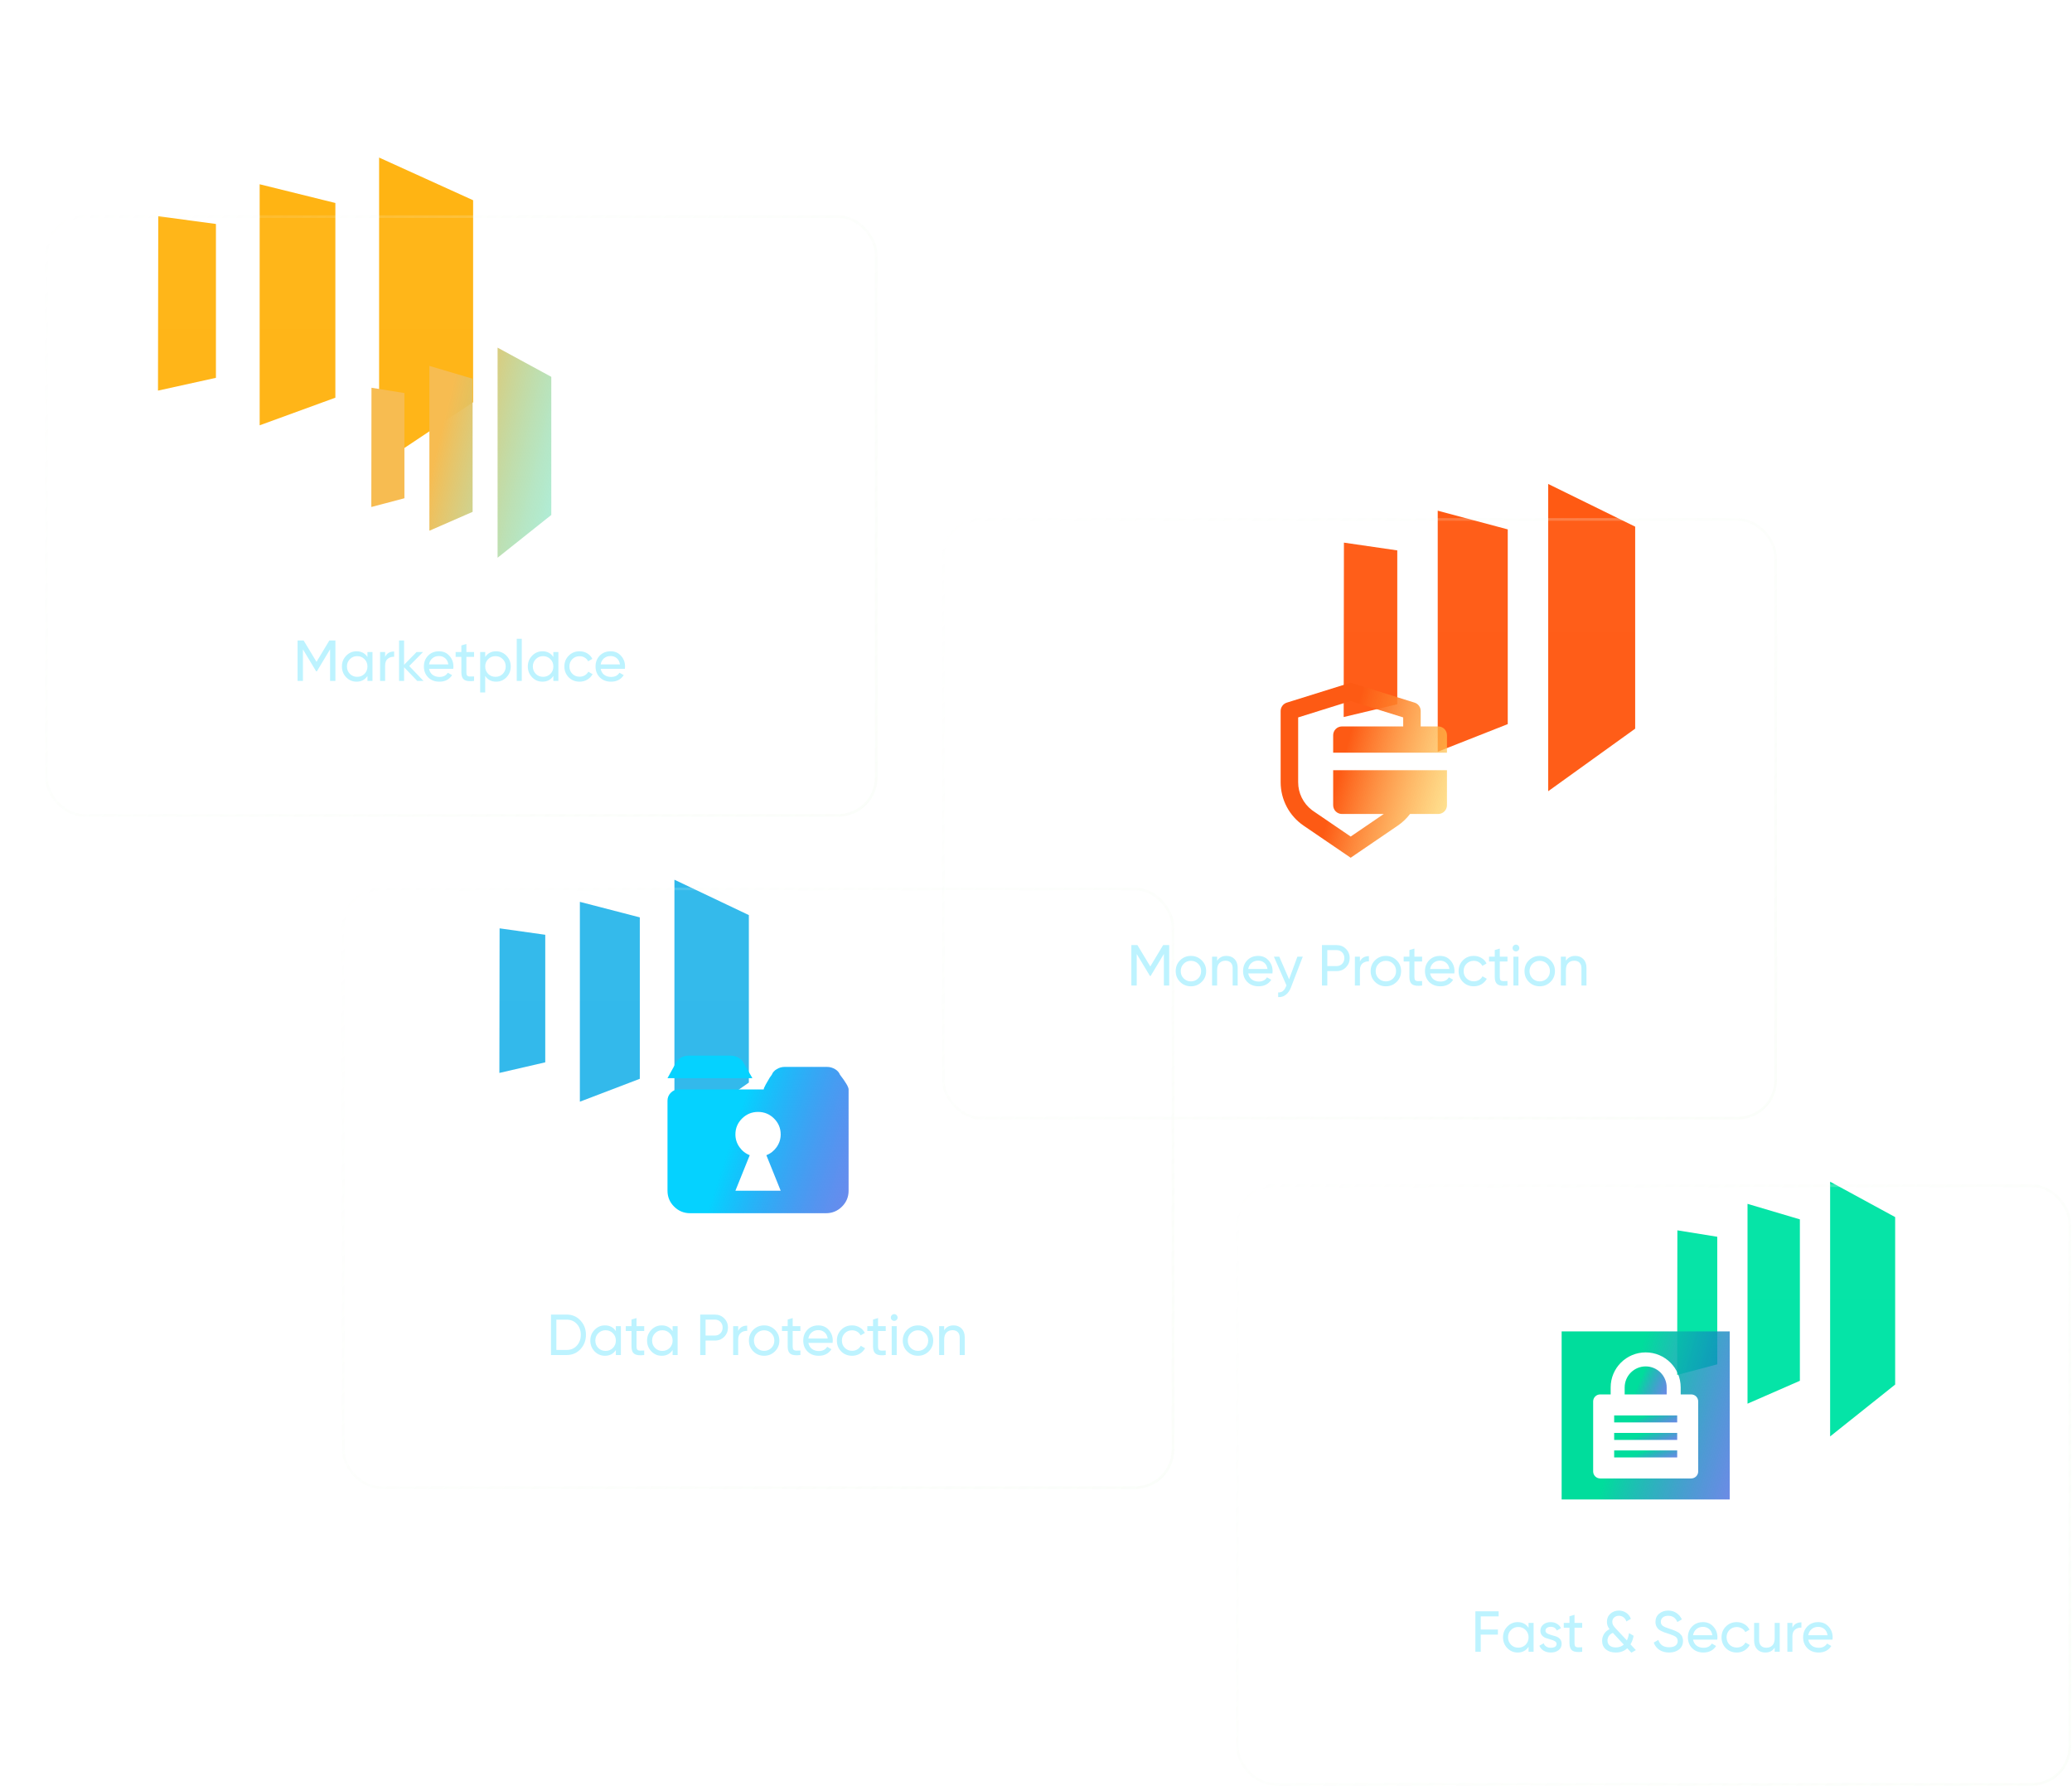 <svg width="789" height="680" viewBox="0 0 789 680" fill="none" xmlns="http://www.w3.org/2000/svg">
<g clip-path="url(#clip0_1_355)" filter="url(#filter0_f_1_355)">
<path d="M144.357 59.999V176.999L180.16 153.18V76.252L144.357 59.999ZM127.704 151.444L98.876 161.96V70.168L127.704 77.296V151.444ZM60.16 148.748L82.224 143.878V85.29L60.265 82.336L60.16 148.748Z" fill="#FFB413"/>
</g>
<g filter="url(#filter1_b_1_355)">
<rect x="17.16" y="81.999" width="317" height="229" rx="15" fill="url(#paint0_linear_1_355)"/>
<rect x="17.66" y="82.499" width="316" height="228" rx="14.5" stroke="url(#paint1_linear_1_355)"/>
</g>
<g clip-path="url(#clip1_1_355)" filter="url(#filter2_f_1_355)">
<path d="M589.542 184.299V301.299L622.66 277.48V200.553L589.542 184.299ZM574.138 275.745L547.472 286.26V194.469L574.138 201.596V275.745ZM511.66 273.049L532.069 268.179V209.591L511.757 206.637L511.66 273.049Z" fill="#FF5A13"/>
</g>
<g clip-path="url(#clip2_1_355)" filter="url(#filter3_f_1_355)">
<path d="M256.816 334.999V431.999L285.16 412.251V348.474L256.816 334.999ZM243.633 410.813L220.81 419.53V343.43L243.633 349.339V410.813ZM190.16 408.578L207.627 404.54V355.967L190.243 353.518L190.16 408.578Z" fill="#2FB8EB"/>
</g>
<g clip-path="url(#clip3_1_355)" filter="url(#filter4_f_1_355)">
<path d="M696.896 449.999V546.999L721.66 527.251V463.474L696.896 449.999ZM685.378 525.813L665.439 534.53V458.43L685.378 464.339V525.813ZM638.66 523.578L653.921 519.54V470.967L638.733 468.518L638.66 523.578Z" fill="#00E3A5"/>
</g>
<g filter="url(#filter5_b_1_355)">
<rect x="130.16" y="337.999" width="317" height="229" rx="15" fill="url(#paint2_linear_1_355)"/>
<rect x="130.66" y="338.499" width="316" height="228" rx="14.5" stroke="url(#paint3_linear_1_355)"/>
</g>
<g filter="url(#filter6_b_1_355)">
<rect x="358.66" y="197.299" width="318" height="229" rx="15" fill="url(#paint4_linear_1_355)"/>
<rect x="359.16" y="197.799" width="317" height="228" rx="14.5" stroke="url(#paint5_linear_1_355)"/>
</g>
<g filter="url(#filter7_b_1_355)">
<rect x="470.66" y="450.999" width="318" height="229" rx="15" fill="url(#paint6_linear_1_355)"/>
<rect x="471.16" y="451.499" width="317" height="228" rx="14.5" stroke="url(#paint7_linear_1_355)"/>
</g>
<path d="M127.72 243.899V259.299H125.696V247.265L120.658 255.647H120.394L115.356 247.287V259.299H113.31V243.899H115.62L120.526 252.039L125.41 243.899H127.72ZM139.923 248.299H141.837V259.299H139.923V257.407C138.97 258.859 137.584 259.585 135.765 259.585C134.225 259.585 132.913 259.028 131.827 257.913C130.742 256.784 130.199 255.413 130.199 253.799C130.199 252.186 130.742 250.822 131.827 249.707C132.913 248.578 134.225 248.013 135.765 248.013C137.584 248.013 138.97 248.739 139.923 250.191V248.299ZM136.007 257.737C137.122 257.737 138.053 257.363 138.801 256.615C139.549 255.853 139.923 254.914 139.923 253.799C139.923 252.685 139.549 251.753 138.801 251.005C138.053 250.243 137.122 249.861 136.007 249.861C134.907 249.861 133.983 250.243 133.235 251.005C132.487 251.753 132.113 252.685 132.113 253.799C132.113 254.914 132.487 255.853 133.235 256.615C133.983 257.363 134.907 257.737 136.007 257.737ZM146.651 250.147C147.282 248.783 148.426 248.101 150.083 248.101V250.103C149.144 250.059 148.338 250.309 147.663 250.851C146.988 251.394 146.651 252.267 146.651 253.469V259.299H144.737V248.299H146.651V250.147ZM161.262 259.299H158.886L153.87 254.085V259.299H151.956V243.899H153.87V253.161L158.622 248.299H161.086L155.828 253.623L161.262 259.299ZM163.374 254.679C163.565 255.662 164.012 256.425 164.716 256.967C165.435 257.51 166.315 257.781 167.356 257.781C168.808 257.781 169.864 257.246 170.524 256.175L172.152 257.099C171.081 258.757 169.468 259.585 167.312 259.585C165.567 259.585 164.144 259.043 163.044 257.957C161.959 256.857 161.416 255.471 161.416 253.799C161.416 252.142 161.951 250.763 163.022 249.663C164.093 248.563 165.479 248.013 167.18 248.013C168.793 248.013 170.106 248.585 171.118 249.729C172.145 250.859 172.658 252.223 172.658 253.821C172.658 254.1 172.636 254.386 172.592 254.679H163.374ZM167.18 249.817C166.153 249.817 165.303 250.111 164.628 250.697C163.953 251.269 163.535 252.039 163.374 253.007H170.722C170.561 251.966 170.15 251.174 169.49 250.631C168.83 250.089 168.06 249.817 167.18 249.817ZM180.52 250.147H177.594V256.109C177.594 256.652 177.697 257.041 177.902 257.275C178.122 257.495 178.452 257.613 178.892 257.627C179.332 257.627 179.875 257.613 180.52 257.583V259.299C178.848 259.519 177.623 259.387 176.846 258.903C176.069 258.405 175.68 257.473 175.68 256.109V250.147H173.502V248.299H175.68V245.791L177.594 245.219V248.299H180.52V250.147ZM188.922 248.013C190.462 248.013 191.775 248.578 192.86 249.707C193.946 250.822 194.488 252.186 194.488 253.799C194.488 255.413 193.946 256.784 192.86 257.913C191.775 259.028 190.462 259.585 188.922 259.585C187.104 259.585 185.718 258.859 184.764 257.407V263.699H182.85V248.299H184.764V250.191C185.718 248.739 187.104 248.013 188.922 248.013ZM188.68 257.737C189.78 257.737 190.704 257.363 191.452 256.615C192.2 255.853 192.574 254.914 192.574 253.799C192.574 252.685 192.2 251.753 191.452 251.005C190.704 250.243 189.78 249.861 188.68 249.861C187.566 249.861 186.634 250.243 185.886 251.005C185.138 251.753 184.764 252.685 184.764 253.799C184.764 254.914 185.138 255.853 185.886 256.615C186.634 257.363 187.566 257.737 188.68 257.737ZM196.772 259.299V243.239H198.686V259.299H196.772ZM210.714 248.299H212.628V259.299H210.714V257.407C209.761 258.859 208.375 259.585 206.556 259.585C205.016 259.585 203.704 259.028 202.618 257.913C201.533 256.784 200.99 255.413 200.99 253.799C200.99 252.186 201.533 250.822 202.618 249.707C203.704 248.578 205.016 248.013 206.556 248.013C208.375 248.013 209.761 248.739 210.714 250.191V248.299ZM206.798 257.737C207.913 257.737 208.844 257.363 209.592 256.615C210.34 255.853 210.714 254.914 210.714 253.799C210.714 252.685 210.34 251.753 209.592 251.005C208.844 250.243 207.913 249.861 206.798 249.861C205.698 249.861 204.774 250.243 204.026 251.005C203.278 251.753 202.904 252.685 202.904 253.799C202.904 254.914 203.278 255.853 204.026 256.615C204.774 257.363 205.698 257.737 206.798 257.737ZM220.698 259.585C219.041 259.585 217.662 259.035 216.562 257.935C215.462 256.821 214.912 255.442 214.912 253.799C214.912 252.157 215.462 250.785 216.562 249.685C217.662 248.571 219.041 248.013 220.698 248.013C221.783 248.013 222.759 248.277 223.624 248.805C224.489 249.319 225.135 250.015 225.56 250.895L223.954 251.819C223.675 251.233 223.243 250.763 222.656 250.411C222.084 250.059 221.431 249.883 220.698 249.883C219.598 249.883 218.674 250.257 217.926 251.005C217.193 251.753 216.826 252.685 216.826 253.799C216.826 254.899 217.193 255.823 217.926 256.571C218.674 257.319 219.598 257.693 220.698 257.693C221.431 257.693 222.091 257.525 222.678 257.187C223.265 256.835 223.712 256.366 224.02 255.779L225.648 256.725C225.179 257.591 224.504 258.287 223.624 258.815C222.744 259.329 221.769 259.585 220.698 259.585ZM228.73 254.679C228.92 255.662 229.368 256.425 230.072 256.967C230.79 257.51 231.67 257.781 232.712 257.781C234.164 257.781 235.22 257.246 235.88 256.175L237.508 257.099C236.437 258.757 234.824 259.585 232.668 259.585C230.922 259.585 229.5 259.043 228.4 257.957C227.314 256.857 226.772 255.471 226.772 253.799C226.772 252.142 227.307 250.763 228.378 249.663C229.448 248.563 230.834 248.013 232.536 248.013C234.149 248.013 235.462 248.585 236.474 249.729C237.5 250.859 238.014 252.223 238.014 253.821C238.014 254.1 237.992 254.386 237.948 254.679H228.73ZM232.536 249.817C231.509 249.817 230.658 250.111 229.984 250.697C229.309 251.269 228.891 252.039 228.73 253.007H236.078C235.916 251.966 235.506 251.174 234.846 250.631C234.186 250.089 233.416 249.817 232.536 249.817Z" fill="#BDF3FF"/>
<path d="M445.22 359.899V375.299H443.196V363.265L438.158 371.647H437.894L432.856 363.287V375.299H430.81V359.899H433.12L438.026 368.039L442.91 359.899H445.22ZM457.599 373.913C456.47 375.028 455.099 375.585 453.485 375.585C451.872 375.585 450.501 375.028 449.371 373.913C448.257 372.799 447.699 371.427 447.699 369.799C447.699 368.171 448.257 366.8 449.371 365.685C450.501 364.571 451.872 364.013 453.485 364.013C455.099 364.013 456.47 364.571 457.599 365.685C458.729 366.8 459.293 368.171 459.293 369.799C459.293 371.427 458.729 372.799 457.599 373.913ZM453.485 373.715C454.585 373.715 455.509 373.341 456.257 372.593C457.005 371.845 457.379 370.914 457.379 369.799C457.379 368.685 457.005 367.753 456.257 367.005C455.509 366.257 454.585 365.883 453.485 365.883C452.4 365.883 451.483 366.257 450.735 367.005C449.987 367.753 449.613 368.685 449.613 369.799C449.613 370.914 449.987 371.845 450.735 372.593C451.483 373.341 452.4 373.715 453.485 373.715ZM467.028 364.013C468.318 364.013 469.352 364.424 470.13 365.245C470.907 366.052 471.296 367.152 471.296 368.545V375.299H469.382V368.655C469.382 367.761 469.14 367.071 468.656 366.587C468.172 366.089 467.504 365.839 466.654 365.839C465.7 365.839 464.93 366.14 464.344 366.741C463.757 367.328 463.464 368.237 463.464 369.469V375.299H461.55V364.299H463.464V365.883C464.241 364.637 465.429 364.013 467.028 364.013ZM475.31 370.679C475.5 371.662 475.948 372.425 476.652 372.967C477.37 373.51 478.25 373.781 479.292 373.781C480.744 373.781 481.8 373.246 482.46 372.175L484.088 373.099C483.017 374.757 481.404 375.585 479.248 375.585C477.502 375.585 476.08 375.043 474.98 373.957C473.894 372.857 473.352 371.471 473.352 369.799C473.352 368.142 473.887 366.763 474.958 365.663C476.028 364.563 477.414 364.013 479.116 364.013C480.729 364.013 482.042 364.585 483.054 365.729C484.08 366.859 484.594 368.223 484.594 369.821C484.594 370.1 484.572 370.386 484.528 370.679H475.31ZM479.116 365.817C478.089 365.817 477.238 366.111 476.564 366.697C475.889 367.269 475.471 368.039 475.31 369.007H482.658C482.496 367.966 482.086 367.174 481.426 366.631C480.766 366.089 479.996 365.817 479.116 365.817ZM494.042 364.299H496.088L491.6 375.981C491.131 377.228 490.471 378.174 489.62 378.819C488.784 379.479 487.816 379.773 486.716 379.699V377.917C488.065 378.02 489.055 377.272 489.686 375.673L489.884 375.255L485.088 364.299H487.134L490.874 372.923L494.042 364.299ZM508.972 359.899C510.395 359.899 511.576 360.376 512.514 361.329C513.468 362.268 513.944 363.441 513.944 364.849C513.944 366.243 513.468 367.416 512.514 368.369C511.576 369.323 510.395 369.799 508.972 369.799H505.43V375.299H503.384V359.899H508.972ZM508.972 367.885C509.823 367.885 510.527 367.599 511.084 367.027C511.642 366.441 511.92 365.715 511.92 364.849C511.92 363.969 511.642 363.243 511.084 362.671C510.527 362.099 509.823 361.813 508.972 361.813H505.43V367.885H508.972ZM517.841 366.147C518.471 364.783 519.615 364.101 521.273 364.101V366.103C520.334 366.059 519.527 366.309 518.853 366.851C518.178 367.394 517.841 368.267 517.841 369.469V375.299H515.927V364.299H517.841V366.147ZM531.828 373.913C530.698 375.028 529.327 375.585 527.714 375.585C526.1 375.585 524.729 375.028 523.6 373.913C522.485 372.799 521.928 371.427 521.928 369.799C521.928 368.171 522.485 366.8 523.6 365.685C524.729 364.571 526.1 364.013 527.714 364.013C529.327 364.013 530.698 364.571 531.828 365.685C532.957 366.8 533.522 368.171 533.522 369.799C533.522 371.427 532.957 372.799 531.828 373.913ZM527.714 373.715C528.814 373.715 529.738 373.341 530.486 372.593C531.234 371.845 531.608 370.914 531.608 369.799C531.608 368.685 531.234 367.753 530.486 367.005C529.738 366.257 528.814 365.883 527.714 365.883C526.628 365.883 525.712 366.257 524.964 367.005C524.216 367.753 523.842 368.685 523.842 369.799C523.842 370.914 524.216 371.845 524.964 372.593C525.712 373.341 526.628 373.715 527.714 373.715ZM541.526 366.147H538.6V372.109C538.6 372.652 538.703 373.041 538.908 373.275C539.128 373.495 539.458 373.613 539.898 373.627C540.338 373.627 540.881 373.613 541.526 373.583V375.299C539.854 375.519 538.629 375.387 537.852 374.903C537.075 374.405 536.686 373.473 536.686 372.109V366.147H534.508V364.299H536.686V361.791L538.6 361.219V364.299H541.526V366.147ZM544.575 370.679C544.766 371.662 545.213 372.425 545.917 372.967C546.636 373.51 547.516 373.781 548.557 373.781C550.009 373.781 551.065 373.246 551.725 372.175L553.353 373.099C552.283 374.757 550.669 375.585 548.513 375.585C546.768 375.585 545.345 375.043 544.245 373.957C543.16 372.857 542.617 371.471 542.617 369.799C542.617 368.142 543.153 366.763 544.223 365.663C545.294 364.563 546.68 364.013 548.381 364.013C549.995 364.013 551.307 364.585 552.319 365.729C553.346 366.859 553.859 368.223 553.859 369.821C553.859 370.1 553.837 370.386 553.793 370.679H544.575ZM548.381 365.817C547.355 365.817 546.504 366.111 545.829 366.697C545.155 367.269 544.737 368.039 544.575 369.007H551.923C551.762 367.966 551.351 367.174 550.691 366.631C550.031 366.089 549.261 365.817 548.381 365.817ZM561.208 375.585C559.551 375.585 558.172 375.035 557.072 373.935C555.972 372.821 555.422 371.442 555.422 369.799C555.422 368.157 555.972 366.785 557.072 365.685C558.172 364.571 559.551 364.013 561.208 364.013C562.293 364.013 563.269 364.277 564.134 364.805C564.999 365.319 565.645 366.015 566.07 366.895L564.464 367.819C564.185 367.233 563.753 366.763 563.166 366.411C562.594 366.059 561.941 365.883 561.208 365.883C560.108 365.883 559.184 366.257 558.436 367.005C557.703 367.753 557.336 368.685 557.336 369.799C557.336 370.899 557.703 371.823 558.436 372.571C559.184 373.319 560.108 373.693 561.208 373.693C561.941 373.693 562.601 373.525 563.188 373.187C563.775 372.835 564.222 372.366 564.53 371.779L566.158 372.725C565.689 373.591 565.014 374.287 564.134 374.815C563.254 375.329 562.279 375.585 561.208 375.585ZM574.032 366.147H571.106V372.109C571.106 372.652 571.208 373.041 571.414 373.275C571.634 373.495 571.964 373.613 572.404 373.627C572.844 373.627 573.386 373.613 574.032 373.583V375.299C572.36 375.519 571.135 375.387 570.358 374.903C569.58 374.405 569.192 373.473 569.192 372.109V366.147H567.014V364.299H569.192V361.791L571.106 361.219V364.299H574.032V366.147ZM577.266 362.297C576.899 362.297 576.591 362.173 576.342 361.923C576.092 361.674 575.968 361.373 575.968 361.021C575.968 360.669 576.092 360.369 576.342 360.119C576.591 359.855 576.899 359.723 577.266 359.723C577.618 359.723 577.918 359.855 578.168 360.119C578.417 360.369 578.542 360.669 578.542 361.021C578.542 361.373 578.417 361.674 578.168 361.923C577.918 362.173 577.618 362.297 577.266 362.297ZM576.298 375.299V364.299H578.212V375.299H576.298ZM590.416 373.913C589.286 375.028 587.915 375.585 586.302 375.585C584.688 375.585 583.317 375.028 582.188 373.913C581.073 372.799 580.516 371.427 580.516 369.799C580.516 368.171 581.073 366.8 582.188 365.685C583.317 364.571 584.688 364.013 586.302 364.013C587.915 364.013 589.286 364.571 590.416 365.685C591.545 366.8 592.11 368.171 592.11 369.799C592.11 371.427 591.545 372.799 590.416 373.913ZM586.302 373.715C587.402 373.715 588.326 373.341 589.074 372.593C589.822 371.845 590.196 370.914 590.196 369.799C590.196 368.685 589.822 367.753 589.074 367.005C588.326 366.257 587.402 365.883 586.302 365.883C585.216 365.883 584.3 366.257 583.552 367.005C582.804 367.753 582.43 368.685 582.43 369.799C582.43 370.914 582.804 371.845 583.552 372.593C584.3 373.341 585.216 373.715 586.302 373.715ZM599.844 364.013C601.135 364.013 602.169 364.424 602.946 365.245C603.723 366.052 604.112 367.152 604.112 368.545V375.299H602.198V368.655C602.198 367.761 601.956 367.071 601.472 366.587C600.988 366.089 600.321 365.839 599.47 365.839C598.517 365.839 597.747 366.14 597.16 366.741C596.573 367.328 596.28 368.237 596.28 369.469V375.299H594.366V364.299H596.28V365.883C597.057 364.637 598.245 364.013 599.844 364.013Z" fill="#BDF3FF"/>
<path d="M215.816 500.599C217.913 500.599 219.651 501.347 221.03 502.843C222.423 504.324 223.12 506.143 223.12 508.299C223.12 510.455 222.423 512.281 221.03 513.777C219.651 515.258 217.913 515.999 215.816 515.999H209.81V500.599H215.816ZM215.816 514.063C217.385 514.063 218.669 513.513 219.666 512.413C220.663 511.313 221.162 509.942 221.162 508.299C221.162 506.656 220.663 505.285 219.666 504.185C218.669 503.085 217.385 502.535 215.816 502.535H211.856V514.063H215.816ZM234.511 504.999H236.425V515.999H234.511V514.107C233.558 515.559 232.172 516.285 230.353 516.285C228.813 516.285 227.501 515.728 226.415 514.613C225.33 513.484 224.787 512.112 224.787 510.499C224.787 508.886 225.33 507.522 226.415 506.407C227.501 505.278 228.813 504.713 230.353 504.713C232.172 504.713 233.558 505.439 234.511 506.891V504.999ZM230.595 514.437C231.71 514.437 232.641 514.063 233.389 513.315C234.137 512.552 234.511 511.614 234.511 510.499C234.511 509.384 234.137 508.453 233.389 507.705C232.641 506.942 231.71 506.561 230.595 506.561C229.495 506.561 228.571 506.942 227.823 507.705C227.075 508.453 226.701 509.384 226.701 510.499C226.701 511.614 227.075 512.552 227.823 513.315C228.571 514.063 229.495 514.437 230.595 514.437ZM245.309 506.847H242.383V512.809C242.383 513.352 242.486 513.74 242.691 513.975C242.911 514.195 243.241 514.312 243.681 514.327C244.121 514.327 244.664 514.312 245.309 514.283V515.999C243.637 516.219 242.412 516.087 241.635 515.603C240.858 515.104 240.469 514.173 240.469 512.809V506.847H238.291V504.999H240.469V502.491L242.383 501.919V504.999H245.309V506.847ZM256.124 504.999H258.038V515.999H256.124V514.107C255.171 515.559 253.785 516.285 251.966 516.285C250.426 516.285 249.114 515.728 248.028 514.613C246.943 513.484 246.4 512.112 246.4 510.499C246.4 508.886 246.943 507.522 248.028 506.407C249.114 505.278 250.426 504.713 251.966 504.713C253.785 504.713 255.171 505.439 256.124 506.891V504.999ZM252.208 514.437C253.323 514.437 254.254 514.063 255.002 513.315C255.75 512.552 256.124 511.614 256.124 510.499C256.124 509.384 255.75 508.453 255.002 507.705C254.254 506.942 253.323 506.561 252.208 506.561C251.108 506.561 250.184 506.942 249.436 507.705C248.688 508.453 248.314 509.384 248.314 510.499C248.314 511.614 248.688 512.552 249.436 513.315C250.184 514.063 251.108 514.437 252.208 514.437ZM272.224 500.599C273.647 500.599 274.828 501.076 275.766 502.029C276.72 502.968 277.196 504.141 277.196 505.549C277.196 506.942 276.72 508.116 275.766 509.069C274.828 510.022 273.647 510.499 272.224 510.499H268.682V515.999H266.636V500.599H272.224ZM272.224 508.585C273.075 508.585 273.779 508.299 274.336 507.727C274.894 507.14 275.172 506.414 275.172 505.549C275.172 504.669 274.894 503.943 274.336 503.371C273.779 502.799 273.075 502.513 272.224 502.513H268.682V508.585H272.224ZM281.093 506.847C281.723 505.483 282.867 504.801 284.525 504.801V506.803C283.586 506.759 282.779 507.008 282.105 507.551C281.43 508.094 281.093 508.966 281.093 510.169V515.999H279.179V504.999H281.093V506.847ZM295.08 514.613C293.95 515.728 292.579 516.285 290.966 516.285C289.352 516.285 287.981 515.728 286.852 514.613C285.737 513.498 285.18 512.127 285.18 510.499C285.18 508.871 285.737 507.5 286.852 506.385C287.981 505.27 289.352 504.713 290.966 504.713C292.579 504.713 293.95 505.27 295.08 506.385C296.209 507.5 296.774 508.871 296.774 510.499C296.774 512.127 296.209 513.498 295.08 514.613ZM290.966 514.415C292.066 514.415 292.99 514.041 293.738 513.293C294.486 512.545 294.86 511.614 294.86 510.499C294.86 509.384 294.486 508.453 293.738 507.705C292.99 506.957 292.066 506.583 290.966 506.583C289.88 506.583 288.964 506.957 288.216 507.705C287.468 508.453 287.094 509.384 287.094 510.499C287.094 511.614 287.468 512.545 288.216 513.293C288.964 514.041 289.88 514.415 290.966 514.415ZM304.778 506.847H301.852V512.809C301.852 513.352 301.954 513.74 302.16 513.975C302.38 514.195 302.71 514.312 303.15 514.327C303.59 514.327 304.132 514.312 304.778 514.283V515.999C303.106 516.219 301.881 516.087 301.104 515.603C300.326 515.104 299.938 514.173 299.938 512.809V506.847H297.76V504.999H299.938V502.491L301.852 501.919V504.999H304.778V506.847ZM307.827 511.379C308.018 512.362 308.465 513.124 309.169 513.667C309.888 514.21 310.768 514.481 311.809 514.481C313.261 514.481 314.317 513.946 314.977 512.875L316.605 513.799C315.535 515.456 313.921 516.285 311.765 516.285C310.02 516.285 308.597 515.742 307.497 514.657C306.412 513.557 305.869 512.171 305.869 510.499C305.869 508.842 306.405 507.463 307.475 506.363C308.546 505.263 309.932 504.713 311.633 504.713C313.247 504.713 314.559 505.285 315.571 506.429C316.598 507.558 317.111 508.922 317.111 510.521C317.111 510.8 317.089 511.086 317.045 511.379H307.827ZM311.633 506.517C310.607 506.517 309.756 506.81 309.081 507.397C308.407 507.969 307.989 508.739 307.827 509.707H315.175C315.014 508.666 314.603 507.874 313.943 507.331C313.283 506.788 312.513 506.517 311.633 506.517ZM324.46 516.285C322.803 516.285 321.424 515.735 320.324 514.635C319.224 513.52 318.674 512.142 318.674 510.499C318.674 508.856 319.224 507.485 320.324 506.385C321.424 505.27 322.803 504.713 324.46 504.713C325.545 504.713 326.521 504.977 327.386 505.505C328.251 506.018 328.897 506.715 329.322 507.595L327.716 508.519C327.437 507.932 327.005 507.463 326.418 507.111C325.846 506.759 325.193 506.583 324.46 506.583C323.36 506.583 322.436 506.957 321.688 507.705C320.955 508.453 320.588 509.384 320.588 510.499C320.588 511.599 320.955 512.523 321.688 513.271C322.436 514.019 323.36 514.393 324.46 514.393C325.193 514.393 325.853 514.224 326.44 513.887C327.027 513.535 327.474 513.066 327.782 512.479L329.41 513.425C328.941 514.29 328.266 514.987 327.386 515.515C326.506 516.028 325.531 516.285 324.46 516.285ZM337.284 506.847H334.358V512.809C334.358 513.352 334.46 513.74 334.666 513.975C334.886 514.195 335.216 514.312 335.656 514.327C336.096 514.327 336.638 514.312 337.284 514.283V515.999C335.612 516.219 334.387 516.087 333.61 515.603C332.832 515.104 332.444 514.173 332.444 512.809V506.847H330.266V504.999H332.444V502.491L334.358 501.919V504.999H337.284V506.847ZM340.518 502.997C340.151 502.997 339.843 502.872 339.594 502.623C339.344 502.374 339.22 502.073 339.22 501.721C339.22 501.369 339.344 501.068 339.594 500.819C339.843 500.555 340.151 500.423 340.518 500.423C340.87 500.423 341.17 500.555 341.42 500.819C341.669 501.068 341.794 501.369 341.794 501.721C341.794 502.073 341.669 502.374 341.42 502.623C341.17 502.872 340.87 502.997 340.518 502.997ZM339.55 515.999V504.999H341.464V515.999H339.55ZM353.668 514.613C352.538 515.728 351.167 516.285 349.554 516.285C347.94 516.285 346.569 515.728 345.44 514.613C344.325 513.498 343.768 512.127 343.768 510.499C343.768 508.871 344.325 507.5 345.44 506.385C346.569 505.27 347.94 504.713 349.554 504.713C351.167 504.713 352.538 505.27 353.668 506.385C354.797 507.5 355.362 508.871 355.362 510.499C355.362 512.127 354.797 513.498 353.668 514.613ZM349.554 514.415C350.654 514.415 351.578 514.041 352.326 513.293C353.074 512.545 353.448 511.614 353.448 510.499C353.448 509.384 353.074 508.453 352.326 507.705C351.578 506.957 350.654 506.583 349.554 506.583C348.468 506.583 347.552 506.957 346.804 507.705C346.056 508.453 345.682 509.384 345.682 510.499C345.682 511.614 346.056 512.545 346.804 513.293C347.552 514.041 348.468 514.415 349.554 514.415ZM363.096 504.713C364.387 504.713 365.421 505.124 366.198 505.945C366.975 506.752 367.364 507.852 367.364 509.245V515.999H365.45V509.355C365.45 508.46 365.208 507.771 364.724 507.287C364.24 506.788 363.573 506.539 362.722 506.539C361.769 506.539 360.999 506.84 360.412 507.441C359.825 508.028 359.532 508.937 359.532 510.169V515.999H357.618V504.999H359.532V506.583C360.309 505.336 361.497 504.713 363.096 504.713Z" fill="#BDF3FF"/>
<path d="M570.676 615.535H563.856V620.529H570.39V622.465H563.856V628.999H561.81V613.599H570.676V615.535ZM582.064 617.999H583.978V628.999H582.064V627.107C581.111 628.559 579.725 629.285 577.906 629.285C576.366 629.285 575.053 628.728 573.968 627.613C572.883 626.484 572.34 625.112 572.34 623.499C572.34 621.886 572.883 620.522 573.968 619.407C575.053 618.278 576.366 617.713 577.906 617.713C579.725 617.713 581.111 618.439 582.064 619.891V617.999ZM578.148 627.437C579.263 627.437 580.194 627.063 580.942 626.315C581.69 625.552 582.064 624.614 582.064 623.499C582.064 622.384 581.69 621.453 580.942 620.705C580.194 619.942 579.263 619.561 578.148 619.561C577.048 619.561 576.124 619.942 575.376 620.705C574.628 621.453 574.254 622.384 574.254 623.499C574.254 624.614 574.628 625.552 575.376 626.315C576.124 627.063 577.048 627.437 578.148 627.437ZM588.506 620.969C588.506 621.394 588.719 621.739 589.144 622.003C589.57 622.252 590.083 622.458 590.684 622.619C591.286 622.766 591.887 622.942 592.488 623.147C593.09 623.338 593.603 623.675 594.028 624.159C594.454 624.628 594.666 625.237 594.666 625.985C594.666 626.982 594.278 627.782 593.5 628.383C592.738 628.984 591.755 629.285 590.552 629.285C589.482 629.285 588.565 629.05 587.802 628.581C587.04 628.112 586.497 627.488 586.174 626.711L587.824 625.765C588 626.293 588.33 626.711 588.814 627.019C589.298 627.327 589.878 627.481 590.552 627.481C591.183 627.481 591.704 627.364 592.114 627.129C592.525 626.88 592.73 626.498 592.73 625.985C592.73 625.56 592.518 625.222 592.092 624.973C591.667 624.709 591.154 624.504 590.552 624.357C589.951 624.196 589.35 624.012 588.748 623.807C588.147 623.602 587.634 623.264 587.208 622.795C586.783 622.326 586.57 621.724 586.57 620.991C586.57 620.038 586.937 619.253 587.67 618.637C588.418 618.021 589.35 617.713 590.464 617.713C591.359 617.713 592.151 617.918 592.84 618.329C593.544 618.725 594.072 619.282 594.424 620.001L592.818 620.903C592.422 619.964 591.638 619.495 590.464 619.495C589.922 619.495 589.46 619.627 589.078 619.891C588.697 620.14 588.506 620.5 588.506 620.969ZM602.487 619.847H599.561V625.809C599.561 626.352 599.663 626.74 599.869 626.975C600.089 627.195 600.419 627.312 600.859 627.327C601.299 627.327 601.841 627.312 602.487 627.283V628.999C600.815 629.219 599.59 629.087 598.813 628.603C598.035 628.104 597.647 627.173 597.647 625.809V619.847H595.469V617.999H597.647V615.491L599.561 614.919V617.999H602.487V619.847ZM622.923 628.361L621.207 629.351L619.645 627.679C618.501 628.75 617.035 629.285 615.245 629.285C613.705 629.285 612.459 628.889 611.505 628.097C610.552 627.29 610.075 626.205 610.075 624.841C610.075 623.902 610.31 623.044 610.779 622.267C611.263 621.475 611.967 620.852 612.891 620.397C612.231 619.561 611.901 618.63 611.901 617.603C611.901 616.327 612.341 615.293 613.221 614.501C614.116 613.709 615.187 613.313 616.433 613.313C617.46 613.313 618.391 613.592 619.227 614.149C620.063 614.706 620.665 615.476 621.031 616.459L619.315 617.449C619.095 616.774 618.729 616.246 618.215 615.865C617.717 615.484 617.137 615.293 616.477 615.293C615.773 615.293 615.172 615.506 614.673 615.931C614.189 616.356 613.947 616.906 613.947 617.581C613.947 618.065 614.057 618.505 614.277 618.901C614.512 619.282 614.857 619.715 615.311 620.199L619.513 624.687C619.88 623.924 620.144 622.993 620.305 621.893L622.065 622.905C621.86 624.122 621.464 625.215 620.877 626.183L622.923 628.361ZM615.289 627.349C616.507 627.349 617.519 626.99 618.325 626.271L614.167 621.805C613.463 622.098 612.943 622.509 612.605 623.037C612.283 623.565 612.121 624.122 612.121 624.709C612.121 625.53 612.4 626.176 612.957 626.645C613.515 627.114 614.292 627.349 615.289 627.349ZM635.554 629.285C634.116 629.285 632.884 628.948 631.858 628.273C630.846 627.598 630.134 626.674 629.724 625.501L631.484 624.489C632.085 626.352 633.456 627.283 635.598 627.283C636.654 627.283 637.46 627.07 638.018 626.645C638.575 626.205 638.854 625.626 638.854 624.907C638.854 624.174 638.575 623.624 638.018 623.257C637.46 622.89 636.529 622.502 635.224 622.091C634.578 621.886 634.087 621.724 633.75 621.607C633.412 621.475 632.987 621.284 632.474 621.035C631.975 620.771 631.601 620.507 631.352 620.243C631.102 619.964 630.875 619.605 630.67 619.165C630.479 618.725 630.384 618.226 630.384 617.669C630.384 616.334 630.853 615.278 631.792 614.501C632.73 613.709 633.874 613.313 635.224 613.313C636.441 613.313 637.497 613.621 638.392 614.237C639.301 614.853 639.983 615.667 640.438 616.679L638.722 617.669C638.062 616.085 636.896 615.293 635.224 615.293C634.388 615.293 633.713 615.498 633.2 615.909C632.686 616.32 632.43 616.877 632.43 617.581C632.43 618.256 632.672 618.769 633.156 619.121C633.64 619.473 634.476 619.84 635.664 620.221C636.089 620.353 636.39 620.448 636.566 620.507C636.742 620.566 637.013 620.668 637.38 620.815C637.761 620.962 638.04 621.079 638.216 621.167C638.392 621.255 638.626 621.38 638.92 621.541C639.228 621.702 639.455 621.856 639.602 622.003C639.748 622.15 639.917 622.333 640.108 622.553C640.313 622.758 640.46 622.971 640.548 623.191C640.636 623.411 640.709 623.668 640.768 623.961C640.841 624.24 640.878 624.54 640.878 624.863C640.878 626.212 640.386 627.29 639.404 628.097C638.421 628.889 637.138 629.285 635.554 629.285ZM644.702 624.379C644.893 625.362 645.34 626.124 646.044 626.667C646.763 627.21 647.643 627.481 648.684 627.481C650.136 627.481 651.192 626.946 651.852 625.875L653.48 626.799C652.41 628.456 650.796 629.285 648.64 629.285C646.895 629.285 645.472 628.742 644.372 627.657C643.287 626.557 642.744 625.171 642.744 623.499C642.744 621.842 643.28 620.463 644.35 619.363C645.421 618.263 646.807 617.713 648.508 617.713C650.122 617.713 651.434 618.285 652.446 619.429C653.473 620.558 653.986 621.922 653.986 623.521C653.986 623.8 653.964 624.086 653.92 624.379H644.702ZM648.508 619.517C647.482 619.517 646.631 619.81 645.956 620.397C645.282 620.969 644.864 621.739 644.702 622.707H652.05C651.889 621.666 651.478 620.874 650.818 620.331C650.158 619.788 649.388 619.517 648.508 619.517ZM661.335 629.285C659.678 629.285 658.299 628.735 657.199 627.635C656.099 626.52 655.549 625.142 655.549 623.499C655.549 621.856 656.099 620.485 657.199 619.385C658.299 618.27 659.678 617.713 661.335 617.713C662.42 617.713 663.396 617.977 664.261 618.505C665.126 619.018 665.772 619.715 666.197 620.595L664.591 621.519C664.312 620.932 663.88 620.463 663.293 620.111C662.721 619.759 662.068 619.583 661.335 619.583C660.235 619.583 659.311 619.957 658.563 620.705C657.83 621.453 657.463 622.384 657.463 623.499C657.463 624.599 657.83 625.523 658.563 626.271C659.311 627.019 660.235 627.393 661.335 627.393C662.068 627.393 662.728 627.224 663.315 626.887C663.902 626.535 664.349 626.066 664.657 625.479L666.285 626.425C665.816 627.29 665.141 627.987 664.261 628.515C663.381 629.028 662.406 629.285 661.335 629.285ZM675.786 617.999H677.7V628.999H675.786V627.415C675.009 628.662 673.821 629.285 672.222 629.285C670.931 629.285 669.897 628.882 669.12 628.075C668.343 627.254 667.954 626.146 667.954 624.753V617.999H669.868V624.643C669.868 625.538 670.11 626.234 670.594 626.733C671.078 627.217 671.745 627.459 672.596 627.459C673.549 627.459 674.319 627.166 674.906 626.579C675.493 625.978 675.786 625.061 675.786 623.829V617.999ZM682.528 619.847C683.159 618.483 684.303 617.801 685.96 617.801V619.803C685.021 619.759 684.215 620.008 683.54 620.551C682.865 621.094 682.528 621.966 682.528 623.169V628.999H680.614V617.999H682.528V619.847ZM688.573 624.379C688.764 625.362 689.211 626.124 689.915 626.667C690.634 627.21 691.514 627.481 692.555 627.481C694.007 627.481 695.063 626.946 695.723 625.875L697.351 626.799C696.281 628.456 694.667 629.285 692.511 629.285C690.766 629.285 689.343 628.742 688.243 627.657C687.158 626.557 686.615 625.171 686.615 623.499C686.615 621.842 687.151 620.463 688.221 619.363C689.292 618.263 690.678 617.713 692.379 617.713C693.993 617.713 695.305 618.285 696.317 619.429C697.344 620.558 697.857 621.922 697.857 623.521C697.857 623.8 697.835 624.086 697.791 624.379H688.573ZM692.379 619.517C691.353 619.517 690.502 619.81 689.827 620.397C689.153 620.969 688.735 621.739 688.573 622.707H695.921C695.76 621.666 695.349 620.874 694.689 620.331C694.029 619.788 693.259 619.517 692.379 619.517Z" fill="#BDF3FF"/>
<g clip-path="url(#clip4_1_355)">
<path d="M189.48 132.385V212.385L209.927 196.098V143.498L189.48 132.385ZM179.97 194.912L163.507 202.102V139.338L179.97 144.212V194.912ZM141.397 193.068L153.997 189.738V149.678L141.457 147.658L141.397 193.068Z" fill="url(#paint8_linear_1_355)"/>
</g>
<g clip-path="url(#clip5_1_355)">
<path d="M314.52 461.999H262.798C260.419 461.999 258.387 461.162 256.704 459.488C255.02 457.814 254.178 455.794 254.178 453.428V419.142C254.178 417.981 254.593 416.977 255.424 416.128C256.255 415.28 257.276 414.856 258.488 414.856H290.814C290.814 414.544 291.072 413.919 291.589 412.981C292.105 412.044 292.61 411.173 293.104 410.37L293.912 409.231C294.226 408.383 294.855 407.68 295.798 407.122C296.741 406.564 297.728 406.285 298.761 406.285H314.924C316.002 406.285 317.012 406.564 317.955 407.122C318.898 407.68 319.526 408.383 319.84 409.231C322.04 412.088 323.14 413.963 323.14 414.856V453.428C323.14 455.794 322.298 457.814 320.615 459.488C318.931 461.162 316.9 461.999 314.52 461.999ZM297.279 431.999C297.279 429.633 296.438 427.613 294.754 425.939C293.07 424.265 291.039 423.428 288.659 423.428C286.28 423.428 284.248 424.265 282.564 425.939C280.881 427.613 280.039 429.633 280.039 431.999C280.039 433.74 280.544 435.336 281.554 436.787C282.564 438.238 283.878 439.276 285.494 439.901L280.039 453.428H297.279L291.824 439.901C293.441 439.276 294.754 438.238 295.764 436.787C296.774 435.336 297.279 433.74 297.279 431.999ZM257.276 404.945C257.59 404.097 258.219 403.394 259.162 402.836C260.105 402.278 261.092 401.999 262.125 401.999H278.288C279.366 401.999 280.376 402.278 281.319 402.836C282.261 403.394 282.912 404.097 283.272 404.945L286.504 410.57H254.178L257.276 404.945Z" fill="url(#paint9_linear_1_355)"/>
</g>
<path d="M514.327 259.966L538.653 267.566C539.332 267.778 539.925 268.201 540.346 268.774C540.767 269.346 540.994 270.039 540.993 270.749V276.633H547.66C548.544 276.633 549.392 276.984 550.017 277.609C550.642 278.234 550.993 279.082 550.993 279.966V286.633H507.66V279.966C507.66 279.082 508.011 278.234 508.636 277.609C509.262 276.984 510.109 276.633 510.993 276.633H534.327V273.199L514.327 266.946L494.327 273.199V297.879C494.326 299.92 494.794 301.934 495.695 303.765C496.595 305.597 497.904 307.197 499.52 308.443L500.15 308.896L514.327 318.566L526.933 309.966H510.993C510.109 309.966 509.262 309.615 508.636 308.99C508.011 308.365 507.66 307.517 507.66 306.633V293.299H550.993V306.633C550.993 307.517 550.642 308.365 550.017 308.99C549.392 309.615 548.544 309.966 547.66 309.966L536.927 309.969C535.637 311.669 534.07 313.169 532.26 314.403L514.327 326.633L496.393 314.406C493.702 312.571 491.499 310.106 489.977 307.226C488.455 304.346 487.66 301.137 487.66 297.879V270.749C487.661 270.039 487.888 269.348 488.309 268.776C488.73 268.204 489.322 267.781 490 267.569L514.327 259.966Z" fill="url(#paint10_linear_1_355)"/>
<g clip-path="url(#clip6_1_355)">
<path d="M618.66 530.999H634.66V528.332C634.66 526.211 633.817 524.176 632.317 522.675C630.817 521.175 628.782 520.332 626.66 520.332C624.538 520.332 622.504 521.175 621.003 522.675C619.503 524.176 618.66 526.211 618.66 528.332V530.999Z" fill="url(#paint11_linear_1_355)"/>
<path d="M614.66 541.666H638.66V538.999H614.66V541.666Z" fill="url(#paint12_linear_1_355)"/>
<path d="M638.66 548.332H614.66V545.666H638.66V548.332Z" fill="url(#paint13_linear_1_355)"/>
<path d="M614.66 554.999H638.66V552.332H614.66V554.999Z" fill="url(#paint14_linear_1_355)"/>
<path fill-rule="evenodd" clip-rule="evenodd" d="M594.66 506.999H658.66V570.999H594.66V506.999ZM609.327 530.999C608.62 530.999 607.941 531.28 607.441 531.78C606.941 532.28 606.66 532.958 606.66 533.666V560.332C606.66 561.04 606.941 561.718 607.441 562.218C607.941 562.718 608.62 562.999 609.327 562.999H643.993C644.701 562.999 645.379 562.718 645.879 562.218C646.379 561.718 646.66 561.04 646.66 560.332V533.666C646.66 532.958 646.379 532.28 645.879 531.78C645.379 531.28 644.701 530.999 643.993 530.999H639.993V528.332C639.993 520.968 634.024 514.999 626.66 514.999C619.296 514.999 613.327 520.968 613.327 528.332V530.999H609.327Z" fill="url(#paint15_linear_1_355)"/>
</g>
<defs>
<filter id="filter0_f_1_355" x="-9.84" y="-0.001" width="260" height="237" filterUnits="userSpaceOnUse" color-interpolation-filters="sRGB">
<feFlood flood-opacity="0" result="BackgroundImageFix"/>
<feBlend mode="normal" in="SourceGraphic" in2="BackgroundImageFix" result="shape"/>
<feGaussianBlur stdDeviation="30" result="effect1_foregroundBlur_1_355"/>
</filter>
<filter id="filter1_b_1_355" x="-32.84" y="31.999" width="417" height="329" filterUnits="userSpaceOnUse" color-interpolation-filters="sRGB">
<feFlood flood-opacity="0" result="BackgroundImageFix"/>
<feGaussianBlur in="BackgroundImage" stdDeviation="25"/>
<feComposite in2="SourceAlpha" operator="in" result="effect1_backgroundBlur_1_355"/>
<feBlend mode="normal" in="SourceGraphic" in2="effect1_backgroundBlur_1_355" result="shape"/>
</filter>
<filter id="filter2_f_1_355" x="442.66" y="124.299" width="250" height="237" filterUnits="userSpaceOnUse" color-interpolation-filters="sRGB">
<feFlood flood-opacity="0" result="BackgroundImageFix"/>
<feBlend mode="normal" in="SourceGraphic" in2="BackgroundImageFix" result="shape"/>
<feGaussianBlur stdDeviation="30" result="effect1_foregroundBlur_1_355"/>
</filter>
<filter id="filter3_f_1_355" x="122.16" y="274.999" width="231" height="217" filterUnits="userSpaceOnUse" color-interpolation-filters="sRGB">
<feFlood flood-opacity="0" result="BackgroundImageFix"/>
<feBlend mode="normal" in="SourceGraphic" in2="BackgroundImageFix" result="shape"/>
<feGaussianBlur stdDeviation="30" result="effect1_foregroundBlur_1_355"/>
</filter>
<filter id="filter4_f_1_355" x="571.66" y="389.999" width="217" height="217" filterUnits="userSpaceOnUse" color-interpolation-filters="sRGB">
<feFlood flood-opacity="0" result="BackgroundImageFix"/>
<feBlend mode="normal" in="SourceGraphic" in2="BackgroundImageFix" result="shape"/>
<feGaussianBlur stdDeviation="30" result="effect1_foregroundBlur_1_355"/>
</filter>
<filter id="filter5_b_1_355" x="80.16" y="287.999" width="417" height="329" filterUnits="userSpaceOnUse" color-interpolation-filters="sRGB">
<feFlood flood-opacity="0" result="BackgroundImageFix"/>
<feGaussianBlur in="BackgroundImage" stdDeviation="25"/>
<feComposite in2="SourceAlpha" operator="in" result="effect1_backgroundBlur_1_355"/>
<feBlend mode="normal" in="SourceGraphic" in2="effect1_backgroundBlur_1_355" result="shape"/>
</filter>
<filter id="filter6_b_1_355" x="308.66" y="147.299" width="418" height="329" filterUnits="userSpaceOnUse" color-interpolation-filters="sRGB">
<feFlood flood-opacity="0" result="BackgroundImageFix"/>
<feGaussianBlur in="BackgroundImage" stdDeviation="25"/>
<feComposite in2="SourceAlpha" operator="in" result="effect1_backgroundBlur_1_355"/>
<feBlend mode="normal" in="SourceGraphic" in2="effect1_backgroundBlur_1_355" result="shape"/>
</filter>
<filter id="filter7_b_1_355" x="420.66" y="400.999" width="418" height="329" filterUnits="userSpaceOnUse" color-interpolation-filters="sRGB">
<feFlood flood-opacity="0" result="BackgroundImageFix"/>
<feGaussianBlur in="BackgroundImage" stdDeviation="25"/>
<feComposite in2="SourceAlpha" operator="in" result="effect1_backgroundBlur_1_355"/>
<feBlend mode="normal" in="SourceGraphic" in2="effect1_backgroundBlur_1_355" result="shape"/>
</filter>
<linearGradient id="paint0_linear_1_355" x1="175.66" y1="12.646" x2="175.66" y2="413.86" gradientUnits="userSpaceOnUse">
<stop stop-color="white" stop-opacity="0.03"/>
<stop offset="1" stop-color="white" stop-opacity="0"/>
</linearGradient>
<linearGradient id="paint1_linear_1_355" x1="368.082" y1="310.999" x2="41.182" y2="-3.325" gradientUnits="userSpaceOnUse">
<stop stop-color="#F5FBF2" stop-opacity="0.44"/>
<stop offset="1" stop-color="#F5FBF2" stop-opacity="0"/>
</linearGradient>
<linearGradient id="paint2_linear_1_355" x1="288.66" y1="268.645" x2="288.66" y2="669.86" gradientUnits="userSpaceOnUse">
<stop stop-color="white" stop-opacity="0.03"/>
<stop offset="1" stop-color="white" stop-opacity="0"/>
</linearGradient>
<linearGradient id="paint3_linear_1_355" x1="481.082" y1="566.999" x2="154.182" y2="252.675" gradientUnits="userSpaceOnUse">
<stop stop-color="#F5FBF2" stop-opacity="0.44"/>
<stop offset="1" stop-color="#F5FBF2" stop-opacity="0"/>
</linearGradient>
<linearGradient id="paint4_linear_1_355" x1="517.66" y1="127.946" x2="517.66" y2="529.16" gradientUnits="userSpaceOnUse">
<stop stop-color="white" stop-opacity="0.03"/>
<stop offset="1" stop-color="white" stop-opacity="0"/>
</linearGradient>
<linearGradient id="paint5_linear_1_355" x1="710.689" y1="426.299" x2="383.75" y2="110.946" gradientUnits="userSpaceOnUse">
<stop stop-color="#F5FBF2" stop-opacity="0.44"/>
<stop offset="1" stop-color="#F5FBF2" stop-opacity="0"/>
</linearGradient>
<linearGradient id="paint6_linear_1_355" x1="629.66" y1="381.645" x2="629.66" y2="782.86" gradientUnits="userSpaceOnUse">
<stop stop-color="white" stop-opacity="0.03"/>
<stop offset="1" stop-color="white" stop-opacity="0"/>
</linearGradient>
<linearGradient id="paint7_linear_1_355" x1="822.689" y1="679.999" x2="495.75" y2="364.646" gradientUnits="userSpaceOnUse">
<stop stop-color="#F5FBF2" stop-opacity="0.44"/>
<stop offset="1" stop-color="#F5FBF2" stop-opacity="0"/>
</linearGradient>
<linearGradient id="paint8_linear_1_355" x1="175.662" y1="132.385" x2="269.063" y2="155.029" gradientUnits="userSpaceOnUse">
<stop stop-color="#F7BC51"/>
<stop offset="0.609" stop-color="#60E7CE" stop-opacity="0.5"/>
<stop offset="1" stop-color="#060ED0" stop-opacity="0.28"/>
</linearGradient>
<linearGradient id="paint9_linear_1_355" x1="288.659" y1="401.999" x2="378.651" y2="431.273" gradientUnits="userSpaceOnUse">
<stop stop-color="#05D2FF"/>
<stop offset="0.609" stop-color="#253FE0" stop-opacity="0.62"/>
<stop offset="1" stop-color="#060ED0" stop-opacity="0.28"/>
</linearGradient>
<linearGradient id="paint10_linear_1_355" x1="519.327" y1="259.966" x2="604.557" y2="282.882" gradientUnits="userSpaceOnUse">
<stop stop-color="#FD5A14"/>
<stop offset="0.609" stop-color="#FFF06B" stop-opacity="0.59"/>
<stop offset="1" stop-color="#060ED0" stop-opacity="0.28"/>
</linearGradient>
<linearGradient id="paint11_linear_1_355" x1="626.66" y1="520.332" x2="646.223" y2="528.637" gradientUnits="userSpaceOnUse">
<stop stop-color="#00DD9C"/>
<stop offset="0.609" stop-color="#253FE0" stop-opacity="0.62"/>
<stop offset="1" stop-color="#060ED0" stop-opacity="0.28"/>
</linearGradient>
<linearGradient id="paint12_linear_1_355" x1="626.66" y1="538.999" x2="631.285" y2="550.78" gradientUnits="userSpaceOnUse">
<stop stop-color="#00DD9C"/>
<stop offset="0.609" stop-color="#253FE0" stop-opacity="0.62"/>
<stop offset="1" stop-color="#060ED0" stop-opacity="0.28"/>
</linearGradient>
<linearGradient id="paint13_linear_1_355" x1="626.66" y1="545.666" x2="631.285" y2="557.446" gradientUnits="userSpaceOnUse">
<stop stop-color="#00DD9C"/>
<stop offset="0.609" stop-color="#253FE0" stop-opacity="0.62"/>
<stop offset="1" stop-color="#060ED0" stop-opacity="0.28"/>
</linearGradient>
<linearGradient id="paint14_linear_1_355" x1="626.66" y1="552.332" x2="631.285" y2="564.113" gradientUnits="userSpaceOnUse">
<stop stop-color="#00DD9C"/>
<stop offset="0.609" stop-color="#253FE0" stop-opacity="0.62"/>
<stop offset="1" stop-color="#060ED0" stop-opacity="0.28"/>
</linearGradient>
<linearGradient id="paint15_linear_1_355" x1="626.66" y1="506.999" x2="712.165" y2="531.199" gradientUnits="userSpaceOnUse">
<stop stop-color="#00DD9C"/>
<stop offset="0.609" stop-color="#253FE0" stop-opacity="0.62"/>
<stop offset="1" stop-color="#060ED0" stop-opacity="0.28"/>
</linearGradient>
<clipPath id="clip0_1_355">
<rect width="140" height="117" fill="white" transform="translate(50.16 59.999)"/>
</clipPath>
<clipPath id="clip1_1_355">
<rect width="130" height="117" fill="white" transform="translate(502.66 184.299)"/>
</clipPath>
<clipPath id="clip2_1_355">
<rect width="111" height="97" fill="white" transform="translate(182.16 334.999)"/>
</clipPath>
<clipPath id="clip3_1_355">
<rect width="97" height="97" fill="white" transform="translate(631.66 449.999)"/>
</clipPath>
<clipPath id="clip4_1_355">
<rect width="80" height="80" fill="white" transform="translate(135.66 132.385)"/>
</clipPath>
<clipPath id="clip5_1_355">
<rect width="69.041" height="60" fill="white" transform="translate(254.139 401.999)"/>
</clipPath>
<clipPath id="clip6_1_355">
<rect width="64" height="64" fill="white" transform="translate(594.66 506.999)"/>
</clipPath>
</defs>
</svg>
